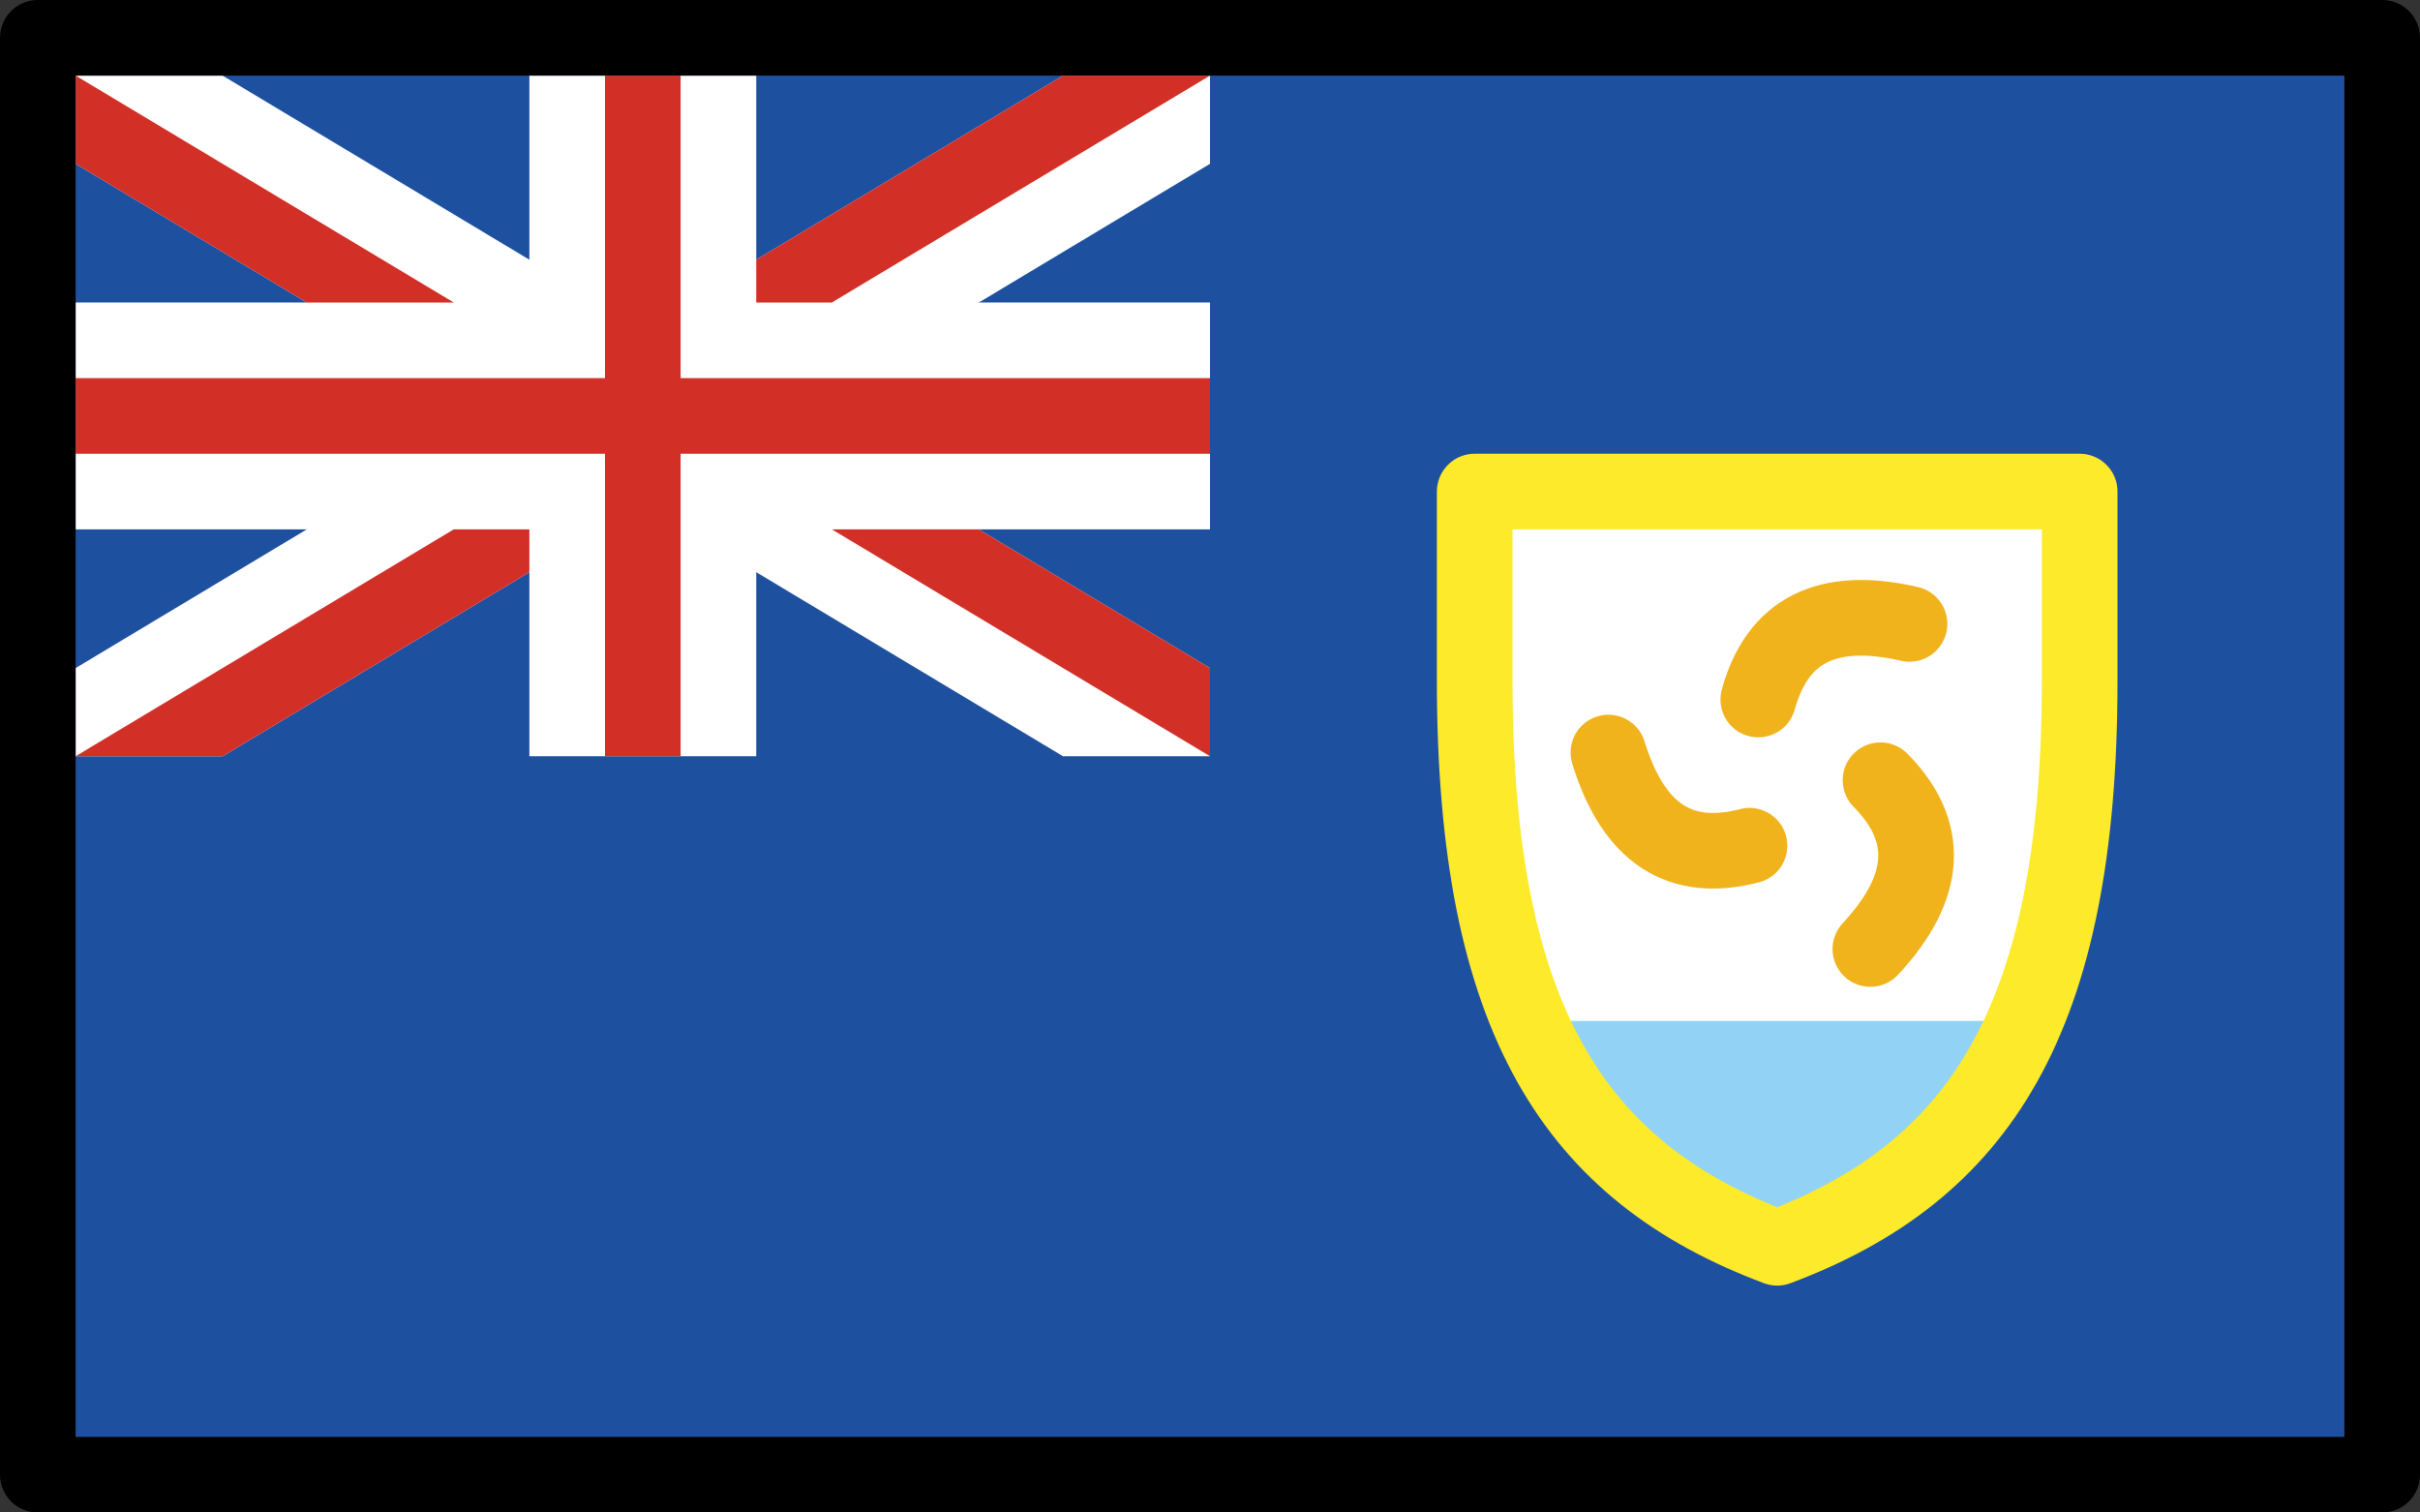 <?xml version="1.0" encoding="UTF-8" standalone="no"?>
<svg
   id="emoji"
   viewBox="0 0 64 40"
   version="1.1"
   sodipodi:docname="1f1e6-1f1ee.svg"
   width="64"
   height="40"
   xmlns:inkscape="http://www.inkscape.org/namespaces/inkscape"
   xmlns:sodipodi="http://sodipodi.sourceforge.net/DTD/sodipodi-0.dtd"
   xmlns="http://www.w3.org/2000/svg"
   xmlns:svg="http://www.w3.org/2000/svg">
  <rect x="0" y="0" width="64" height="40" fill="#333333" stroke="none"/>
  <defs
     id="defs12" />
  <sodipodi:namedview
     id="namedview12"
     pagecolor="#ffffff"
     bordercolor="#000000"
     borderopacity="0.25"
     inkscape:showpageshadow="2"
     inkscape:pageopacity="0.0"
     inkscape:pagecheckerboard="0"
     inkscape:deskcolor="#d1d1d1" />
  <g
     id="color"
     transform="translate(-4,-16)">
    <rect
       x="5"
       y="17"
       width="62"
       height="38"
       fill="#1e50a0"
       id="rect1" />
    <path
       fill="#ffffff"
       d="m 59,29 v 5 c 0,9 -2.667,13 -8,15 -5.333,-2 -8,-6 -8,-15 v -5 z"
       id="path1" />
    <g
       id="g8">
      <polygon
         fill="#ffffff"
         points="6,20.332 32.113,36 36,36 36,33.668 9.887,18 6,18 "
         id="polygon1" />
      <polygon
         fill="#ffffff"
         points="32.113,18 6,33.668 6,36 9.887,36 36,20.332 36,18 "
         id="polygon2" />
      <rect
         x="6"
         y="24"
         width="30"
         height="6"
         fill="#ffffff"
         id="rect2" />
      <rect
         x="18"
         y="18"
         width="6"
         height="18"
         fill="#ffffff"
         id="rect3" />
      <rect
         x="20"
         y="18"
         width="2"
         height="18"
         fill="#d22f27"
         id="rect4" />
      <rect
         x="6"
         y="26"
         width="30"
         height="2"
         fill="#d22f27"
         id="rect5" />
      <polygon
         fill="#d22f27"
         points="26,30 36,36 36,33.668 29.887,30 "
         id="polygon5" />
      <polygon
         fill="#d22f27"
         points="24,22.868 24,24 26,24 36,18 32.113,18 "
         id="polygon6" />
      <polygon
         fill="#d22f27"
         points="16,24 6,18 6,20.332 12.113,24 "
         id="polygon7" />
      <polygon
         fill="#d22f27"
         points="18,31.132 18,30 16,30 6,36 9.887,36 "
         id="polygon8" />
    </g>
    <path
       fill="none"
       stroke="#f1b31c"
       stroke-linecap="round"
       stroke-linejoin="round"
       stroke-width="2"
       d="m 54.5,32.5 c -2.204,-0.506 -3.501,0.187 -4,2"
       id="path8" />
    <path
       fill="none"
       stroke="#f1b31c"
       stroke-linecap="round"
       stroke-linejoin="round"
       stroke-width="2"
       d="m 46.536,35.902 c 0.664,2.162 1.912,2.938 3.732,2.464"
       id="path9" />
    <path
       fill="none"
       stroke="#f1b31c"
       stroke-linecap="round"
       stroke-linejoin="round"
       stroke-width="2"
       d="m 53.464,41.098 c 1.54,-1.656 1.588,-3.125 0.268,-4.464"
       id="path10" />
    <path
       fill="#92d3f5"
       d="M 44.455,43 A 10.67,10.67 0 0 0 51,49 10.67,10.67 0 0 0 57.545,43 Z"
       id="path11" />
    <path
       fill="none"
       stroke="#fcea2b"
       stroke-linecap="round"
       stroke-linejoin="round"
       stroke-width="2"
       d="m 59,29 v 5 c 0,9 -2.667,13 -8,15 -5.333,-2 -8,-6 -8,-15 v -5 z"
       id="path12" />
  </g>
  <g
     id="line"
     transform="translate(-4,-16)">
    <rect
       x="5"
       y="17"
       width="62"
       height="38"
       fill="none"
       stroke="#000000"
       stroke-linecap="round"
       stroke-linejoin="round"
       stroke-width="2"
       id="rect12" />
  </g>
</svg>

